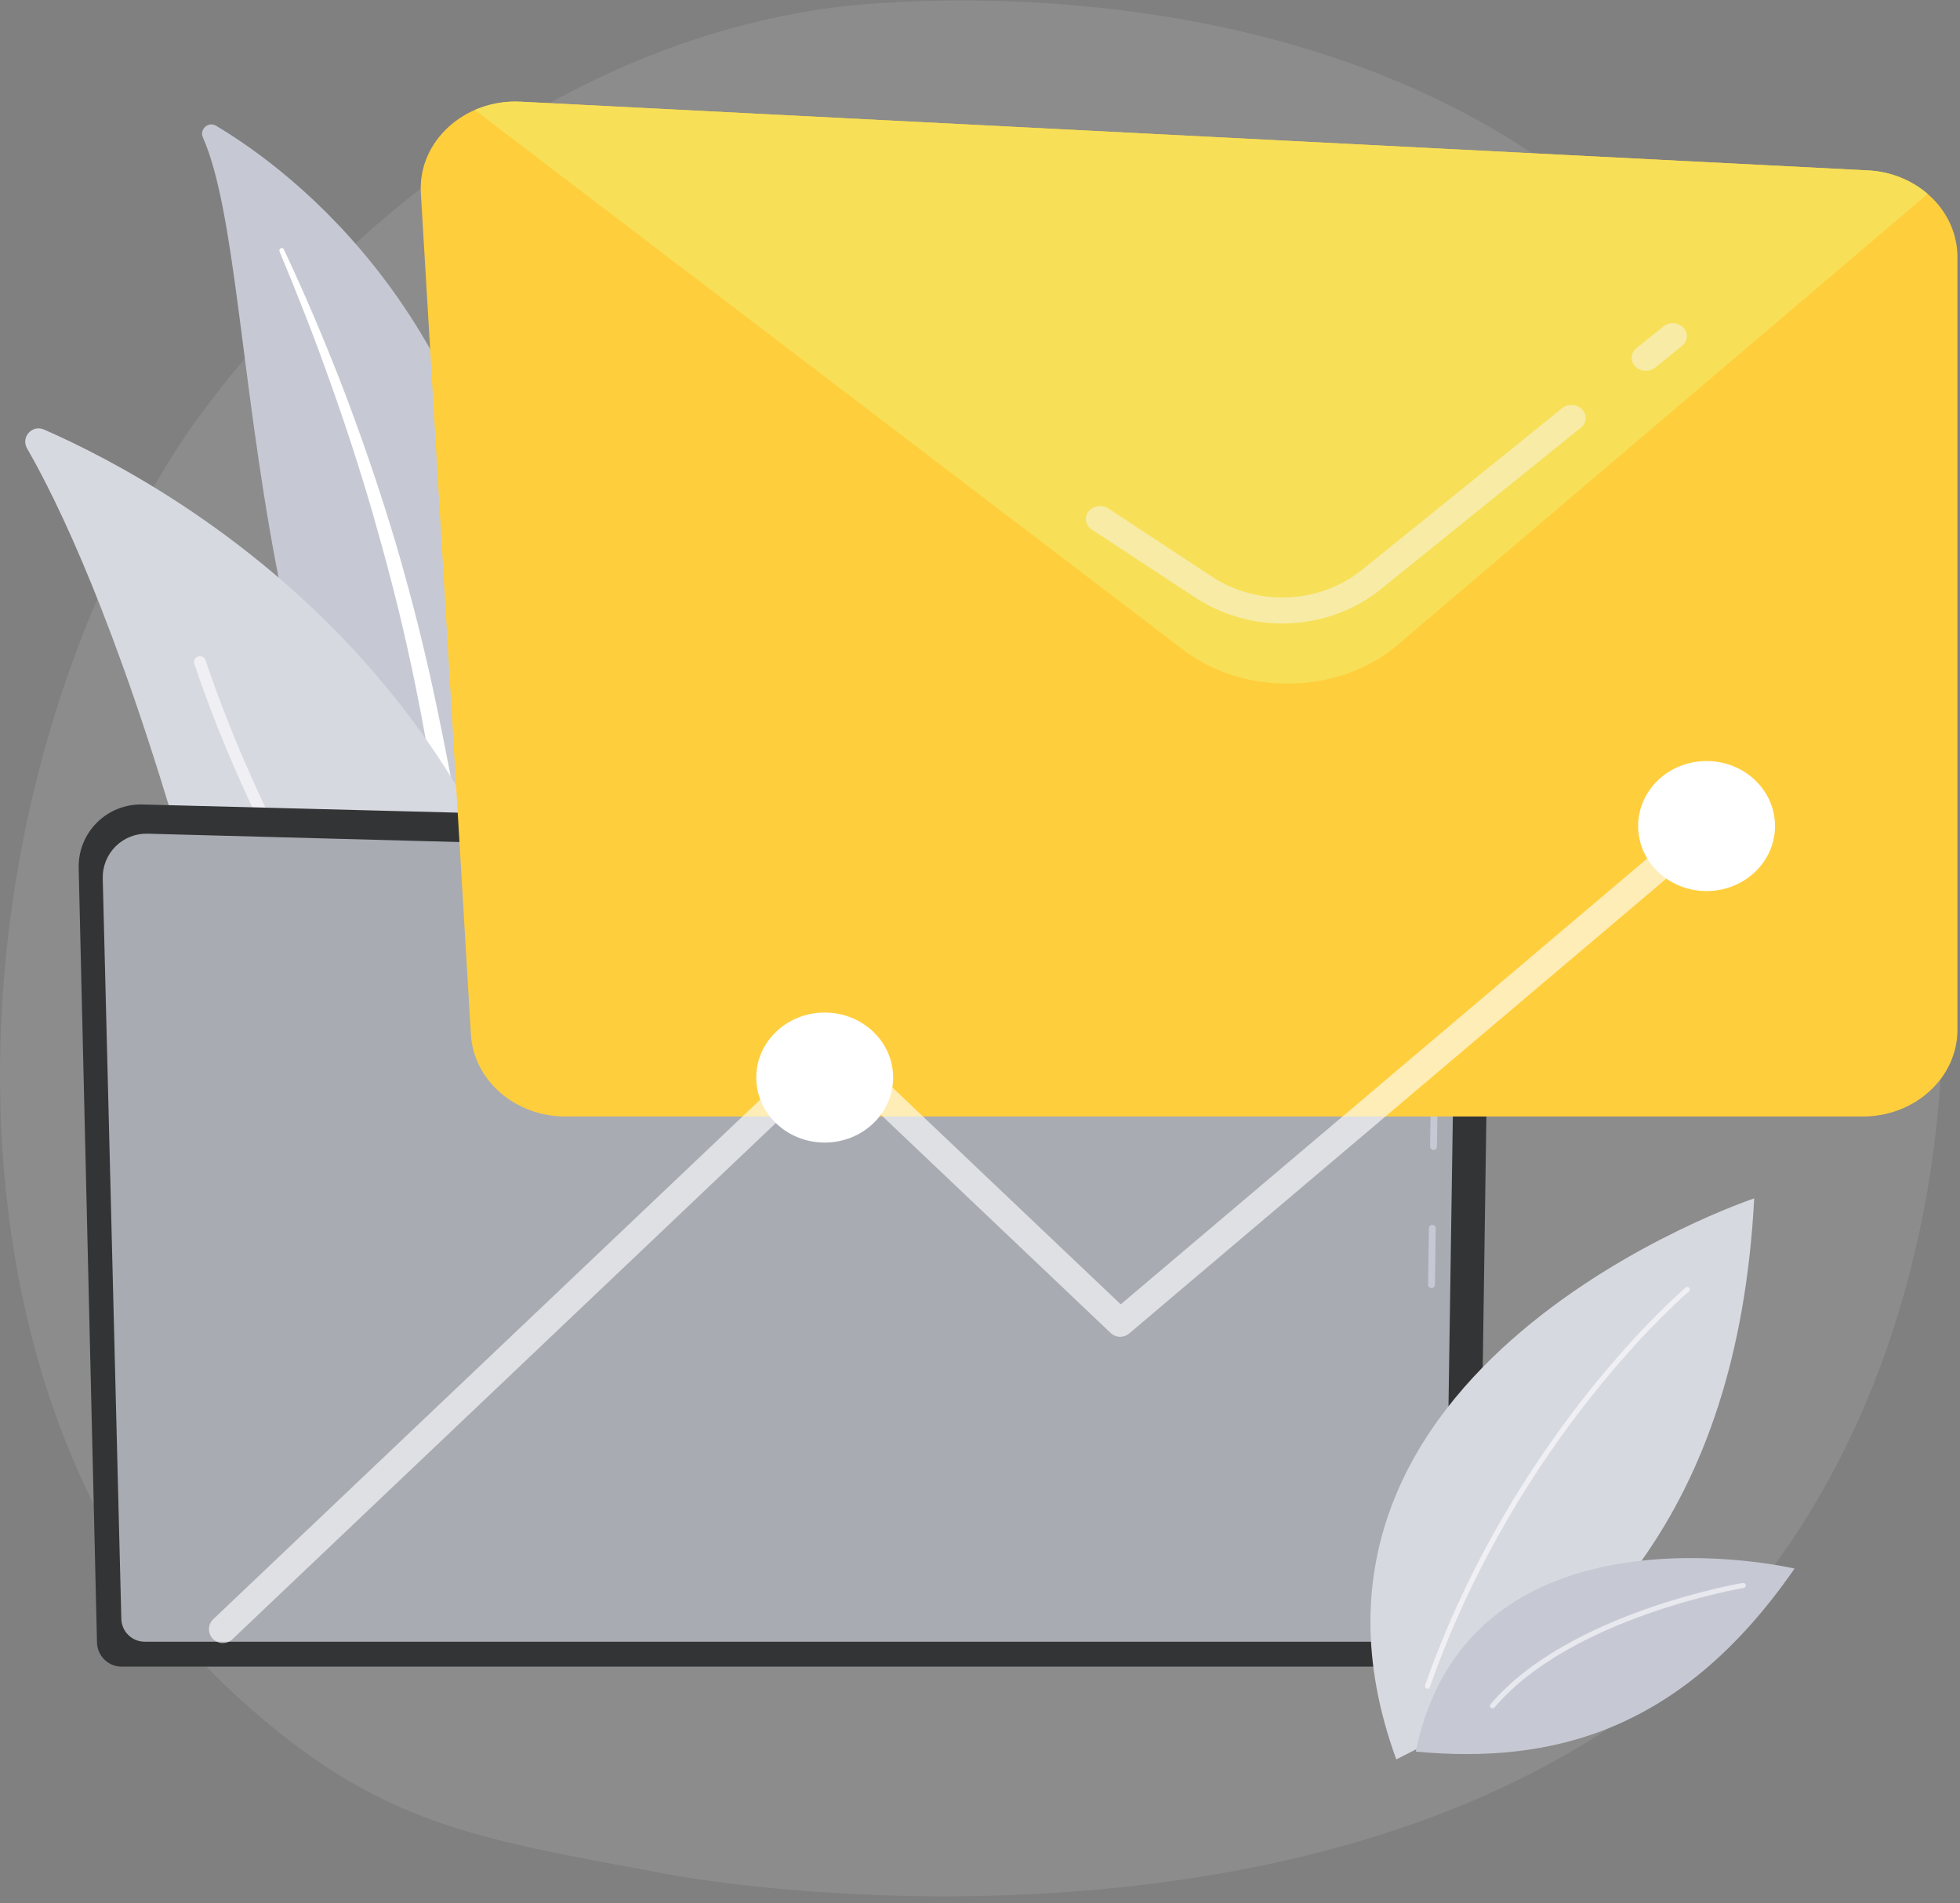 <svg width="240" height="233" viewBox="0 0 240 233" fill="none" xmlns="http://www.w3.org/2000/svg">
<rect x="0" y="0" width="240" height="233" fill="#808080" stroke="none"/>
<path d="M209.306 201.087C203.113 207.471 201.814 208.39 197.571 211.223C156.193 238.852 96.32 232.174 81.696 229.452C58.102 225.061 46.515 223.51 29.403 208.051C-9.48 172.921 -7.589 99.637 22.123 54.241C25.645 48.859 54.794 7.094 102.197 0.898C103.356 0.746 158.272 -6.505 195.325 24.538C203.768 31.634 211.1 39.954 217.08 49.221C246.021 93.919 246.113 163.147 209.306 201.087Z" fill="white" fill-opacity="0.1"/>
<path d="M24.843 16.818C24.4 15.814 25.524 14.836 26.466 15.399C36.032 21.116 59.982 39.264 63.761 79.305C68.501 129.543 82.6 145.168 97.67 153.285C97.67 153.285 79.125 151.974 64.199 136.253C27.552 97.657 32.719 34.672 24.843 16.818Z" fill="#C6C9D3"/>
<g style="mix-blend-mode:soft-light">
<path d="M34.225 30.781C36.41 36.012 38.49 41.282 40.374 46.622C42.286 51.95 44.033 57.331 45.615 62.764C47.173 68.201 48.629 73.665 49.851 79.184C51.098 84.697 52.106 90.256 53.099 95.842C54.123 101.419 55.122 107.044 56.7 112.583C58.27 118.112 60.525 123.542 63.706 128.399C64.5 129.609 65.319 130.809 66.201 131.95C67.062 133.107 67.975 134.226 68.907 135.329C74.536 141.969 81.551 147.297 89.459 150.936C89.588 151 89.729 151.037 89.872 151.046C90.016 151.054 90.16 151.035 90.296 150.988C90.432 150.941 90.558 150.868 90.665 150.773C90.773 150.678 90.861 150.562 90.924 150.433C90.987 150.303 91.025 150.163 91.033 150.019C91.042 149.876 91.023 149.732 90.976 149.596C90.929 149.46 90.856 149.334 90.761 149.226C90.665 149.119 90.55 149.031 90.421 148.967L90.417 148.966C89.168 148.335 87.928 147.691 86.721 146.994C86.112 146.655 85.519 146.29 84.919 145.936C84.334 145.56 83.734 145.206 83.161 144.813C80.842 143.278 78.637 141.579 76.563 139.727C72.407 136.047 68.778 131.727 65.732 127.092C64.233 124.758 62.913 122.313 61.782 119.78C60.658 117.232 59.706 114.611 58.931 111.935C57.358 106.568 56.322 101.01 55.259 95.44C54.188 89.871 53.073 84.282 51.731 78.747C51.067 75.978 50.353 73.222 49.591 70.48C49.217 69.106 48.818 67.74 48.42 66.374C48.01 65.011 47.59 63.652 47.163 62.295C45.437 56.872 43.546 51.509 41.489 46.205C39.406 40.915 37.184 35.682 34.764 30.543C34.731 30.473 34.673 30.418 34.6 30.391C34.528 30.363 34.448 30.366 34.377 30.397C34.307 30.428 34.251 30.486 34.223 30.558C34.195 30.63 34.196 30.71 34.226 30.781H34.225Z" fill="white"/>
</g>
<path d="M70.754 153.846C70.747 154.273 70.635 154.692 70.428 155.066C70.22 155.44 69.924 155.756 69.566 155.989C69.207 156.221 68.797 156.361 68.372 156.398C67.946 156.434 67.518 156.365 67.125 156.197C57.733 152.204 32.201 138.514 22.451 104.661C14.217 76.074 7.036 61.355 3.312 54.9C2.525 53.534 3.938 51.958 5.382 52.589C21.316 59.548 71.58 86.834 70.754 153.846Z" fill="#D7D9E0"/>
<path d="M68.394 154.684C68.329 154.769 68.247 154.838 68.152 154.887C68.058 154.936 67.954 154.964 67.847 154.968C67.741 154.973 67.635 154.953 67.536 154.912C67.438 154.87 67.351 154.807 67.28 154.728C66.979 154.39 37.043 120.535 23.799 81.303C23.766 81.213 23.752 81.117 23.757 81.021C23.762 80.925 23.787 80.831 23.828 80.745C23.87 80.659 23.929 80.581 24.001 80.518C24.073 80.454 24.156 80.406 24.247 80.375C24.338 80.344 24.434 80.332 24.53 80.339C24.626 80.346 24.719 80.371 24.805 80.415C24.891 80.458 24.967 80.518 25.029 80.591C25.091 80.665 25.138 80.749 25.167 80.841C38.315 119.787 68.058 153.432 68.357 153.766C68.469 153.891 68.533 154.051 68.54 154.218C68.547 154.386 68.495 154.55 68.394 154.684Z" fill="#EFEFF4"/>
<path d="M11.875 201.04C11.878 201.839 12.197 202.605 12.762 203.17C13.327 203.734 14.093 204.053 14.892 204.054H178.056C178.855 204.052 179.621 203.734 180.186 203.17C180.751 202.605 181.07 201.839 181.073 201.04L182.431 107.275C182.431 105.617 180.477 102.38 176.897 102.623L17.436 98.497C16.407 98.47 15.382 98.652 14.425 99.033C13.467 99.414 12.598 99.986 11.868 100.713C11.138 101.44 10.564 102.308 10.18 103.264C9.796 104.22 9.611 105.244 9.634 106.274L11.875 201.04Z" fill="#333435"/>
<path d="M14.854 198.148C14.856 198.905 15.158 199.629 15.693 200.164C16.227 200.699 16.952 201 17.709 201.003H174.121C174.877 201 175.602 200.699 176.137 200.164C176.672 199.629 176.973 198.905 176.975 198.148L178.256 113.027C178.106 107.905 173.615 106.064 170.892 106.172L18.064 102.072C17.34 102.053 16.619 102.182 15.947 102.449C15.274 102.717 14.662 103.119 14.15 103.631C13.637 104.142 13.234 104.752 12.964 105.424C12.694 106.096 12.564 106.816 12.581 107.54L14.854 198.148Z" fill="#A8ABB2"/>
<path d="M175.285 157.71H175.279C175.224 157.709 175.17 157.697 175.119 157.676C175.069 157.654 175.023 157.622 174.985 157.583C174.947 157.543 174.916 157.497 174.896 157.446C174.876 157.395 174.866 157.34 174.867 157.285L174.968 150.382C174.97 150.272 175.014 150.167 175.093 150.09C175.171 150.013 175.276 149.97 175.386 149.97H175.392C175.447 149.971 175.502 149.982 175.552 150.004C175.602 150.026 175.648 150.057 175.686 150.097C175.725 150.136 175.755 150.183 175.775 150.234C175.795 150.285 175.805 150.339 175.804 150.394L175.703 157.298C175.702 157.407 175.657 157.512 175.579 157.589C175.5 157.666 175.395 157.71 175.285 157.71Z" fill="#C6C9D3"/>
<path d="M175.534 140.793H175.528C175.473 140.792 175.418 140.781 175.368 140.759C175.317 140.737 175.272 140.706 175.233 140.666C175.195 140.627 175.165 140.58 175.145 140.529C175.125 140.478 175.115 140.423 175.115 140.368L175.504 113.929C175.496 112.359 175.02 111.105 174.086 110.211C172.345 108.542 169.58 108.627 169.463 108.633L120.616 107.323C120.561 107.321 120.507 107.309 120.456 107.287C120.406 107.264 120.361 107.232 120.323 107.193C120.285 107.153 120.256 107.106 120.236 107.055C120.217 107.003 120.207 106.949 120.209 106.894C120.208 106.838 120.218 106.783 120.24 106.731C120.261 106.68 120.293 106.634 120.334 106.596C120.374 106.557 120.422 106.528 120.475 106.509C120.527 106.49 120.583 106.483 120.638 106.487L169.457 107.797C169.76 107.779 172.704 107.728 174.665 109.607C175.768 110.663 176.332 112.119 176.34 113.933L175.952 140.381C175.95 140.491 175.905 140.596 175.827 140.673C175.749 140.75 175.644 140.793 175.534 140.793Z" fill="#C6C9D3"/>
<path d="M170.975 215.41C194.568 203.698 212.769 185.274 214.8 146.721C214.8 146.721 153.392 167.223 170.975 215.41Z" fill="#D7D9E0"/>
<path d="M173.358 214.457C189.942 215.988 205.851 212.117 219.742 192.047C219.742 192.047 179.894 182.693 173.358 214.457Z" fill="#C6C9D3"/>
<path d="M174.79 206.761C174.855 206.761 174.919 206.741 174.971 206.703C175.024 206.666 175.064 206.613 175.086 206.552C185.809 175.981 206.602 158.292 206.811 158.117C206.875 158.064 206.915 157.987 206.922 157.905C206.929 157.822 206.903 157.74 206.85 157.676C206.824 157.645 206.791 157.619 206.755 157.6C206.718 157.581 206.679 157.569 206.638 157.566C206.555 157.558 206.473 157.584 206.409 157.638C206.199 157.814 185.279 175.605 174.495 206.344C174.482 206.383 174.476 206.424 174.478 206.465C174.48 206.506 174.491 206.546 174.508 206.583C174.526 206.62 174.551 206.654 174.582 206.681C174.612 206.708 174.648 206.729 174.687 206.743C174.72 206.755 174.755 206.761 174.79 206.761Z" fill="#EFEFF4"/>
<path d="M182.767 209.157C182.813 209.157 182.858 209.147 182.899 209.128C182.94 209.109 182.977 209.081 183.006 209.046C192.365 198.014 213.304 194.454 213.514 194.419C213.555 194.413 213.594 194.398 213.628 194.376C213.663 194.355 213.694 194.326 213.718 194.293C213.741 194.26 213.759 194.222 213.768 194.182C213.777 194.142 213.779 194.101 213.772 194.06C213.766 194.019 213.752 193.98 213.73 193.945C213.709 193.91 213.68 193.879 213.647 193.855C213.613 193.831 213.575 193.814 213.535 193.805C213.495 193.796 213.453 193.795 213.413 193.802C213.2 193.837 192.035 197.436 182.529 208.642C182.49 208.687 182.465 208.743 182.457 208.802C182.449 208.861 182.458 208.921 182.484 208.976C182.509 209.03 182.549 209.076 182.599 209.108C182.649 209.14 182.708 209.157 182.767 209.157Z" fill="#E8E8EF"/>
<path d="M69.255 136.7H228.076C234.488 136.7 239.686 131.945 239.686 126.078V31.469C239.686 25.832 234.873 21.178 228.722 20.864L63.773 12.453C56.867 12.101 51.158 17.317 51.534 23.635L57.662 126.655C57.997 132.289 63.088 136.7 69.255 136.7Z" fill="#FFCE3C"/>
<path d="M144.957 79.611L58.141 13.465C59.914 12.696 61.842 12.349 63.773 12.453L228.722 20.863C231.411 20.983 233.984 21.994 236.035 23.739L171.061 79.019C164.007 85.021 152.403 85.284 144.957 79.611Z" fill="#F7E057"/>
<path d="M157.026 76.333C161.343 76.333 165.639 74.92 169.092 72.131L193.573 52.359C193.742 52.23 193.881 52.066 193.982 51.879C194.082 51.692 194.142 51.486 194.156 51.273C194.171 51.061 194.14 50.849 194.065 50.65C193.991 50.45 193.875 50.27 193.725 50.119C193.405 49.8 192.979 49.61 192.527 49.584C192.076 49.558 191.631 49.699 191.276 49.979L166.795 69.75C161.595 73.95 154.028 74.297 148.394 70.593L135.709 62.251C135.331 62.005 134.875 61.905 134.429 61.972C133.982 62.039 133.576 62.267 133.287 62.614C132.728 63.326 132.905 64.318 133.683 64.83L146.369 73.171C149.537 75.242 153.241 76.341 157.026 76.333Z" fill="#F7EBA6"/>
<path d="M201.532 45.401C201.949 45.404 202.354 45.264 202.68 45.004L205.975 42.342C206.144 42.213 206.284 42.05 206.384 41.862C206.485 41.675 206.544 41.469 206.559 41.257C206.573 41.044 206.542 40.832 206.468 40.633C206.394 40.434 206.278 40.253 206.128 40.102C205.807 39.783 205.381 39.593 204.93 39.567C204.479 39.542 204.034 39.682 203.679 39.962L200.383 42.624C200.215 42.753 200.075 42.917 199.975 43.104C199.874 43.291 199.815 43.498 199.8 43.71C199.786 43.922 199.817 44.134 199.891 44.333C199.965 44.532 200.081 44.714 200.231 44.864C200.401 45.036 200.604 45.172 200.827 45.265C201.051 45.357 201.29 45.403 201.532 45.401Z" fill="#F7EBA6"/>
<path opacity="0.63" d="M211.544 101.195L210.187 99.906C209.884 99.618 209.485 99.453 209.068 99.441C208.65 99.429 208.242 99.571 207.923 99.841L137.231 159.695L103.135 127.312C102.82 127.013 102.402 126.846 101.967 126.846C101.532 126.846 101.114 127.013 100.799 127.312L26.117 198.242C25.791 198.552 25.601 198.979 25.589 199.429C25.578 199.878 25.745 200.314 26.055 200.64C26.365 200.967 26.792 201.156 27.241 201.168C27.691 201.18 28.127 201.012 28.453 200.702L101.967 130.881L135.997 163.202C136.3 163.49 136.699 163.656 137.117 163.668C137.535 163.68 137.942 163.537 138.262 163.267L208.954 103.413L211.544 105.874V101.195Z" fill="white"/>
<path d="M100.984 139.889C105.612 139.889 109.364 136.326 109.364 131.93C109.364 127.534 105.612 123.97 100.984 123.97C96.355 123.97 92.603 127.534 92.603 131.93C92.603 136.326 96.355 139.889 100.984 139.889Z" fill="white"/>
<path d="M208.968 109.096C213.597 109.096 217.349 105.532 217.349 101.136C217.349 96.74 213.597 93.177 208.968 93.177C204.34 93.177 200.587 96.74 200.587 101.136C200.587 105.532 204.34 109.096 208.968 109.096Z" fill="white"/>
</svg>
